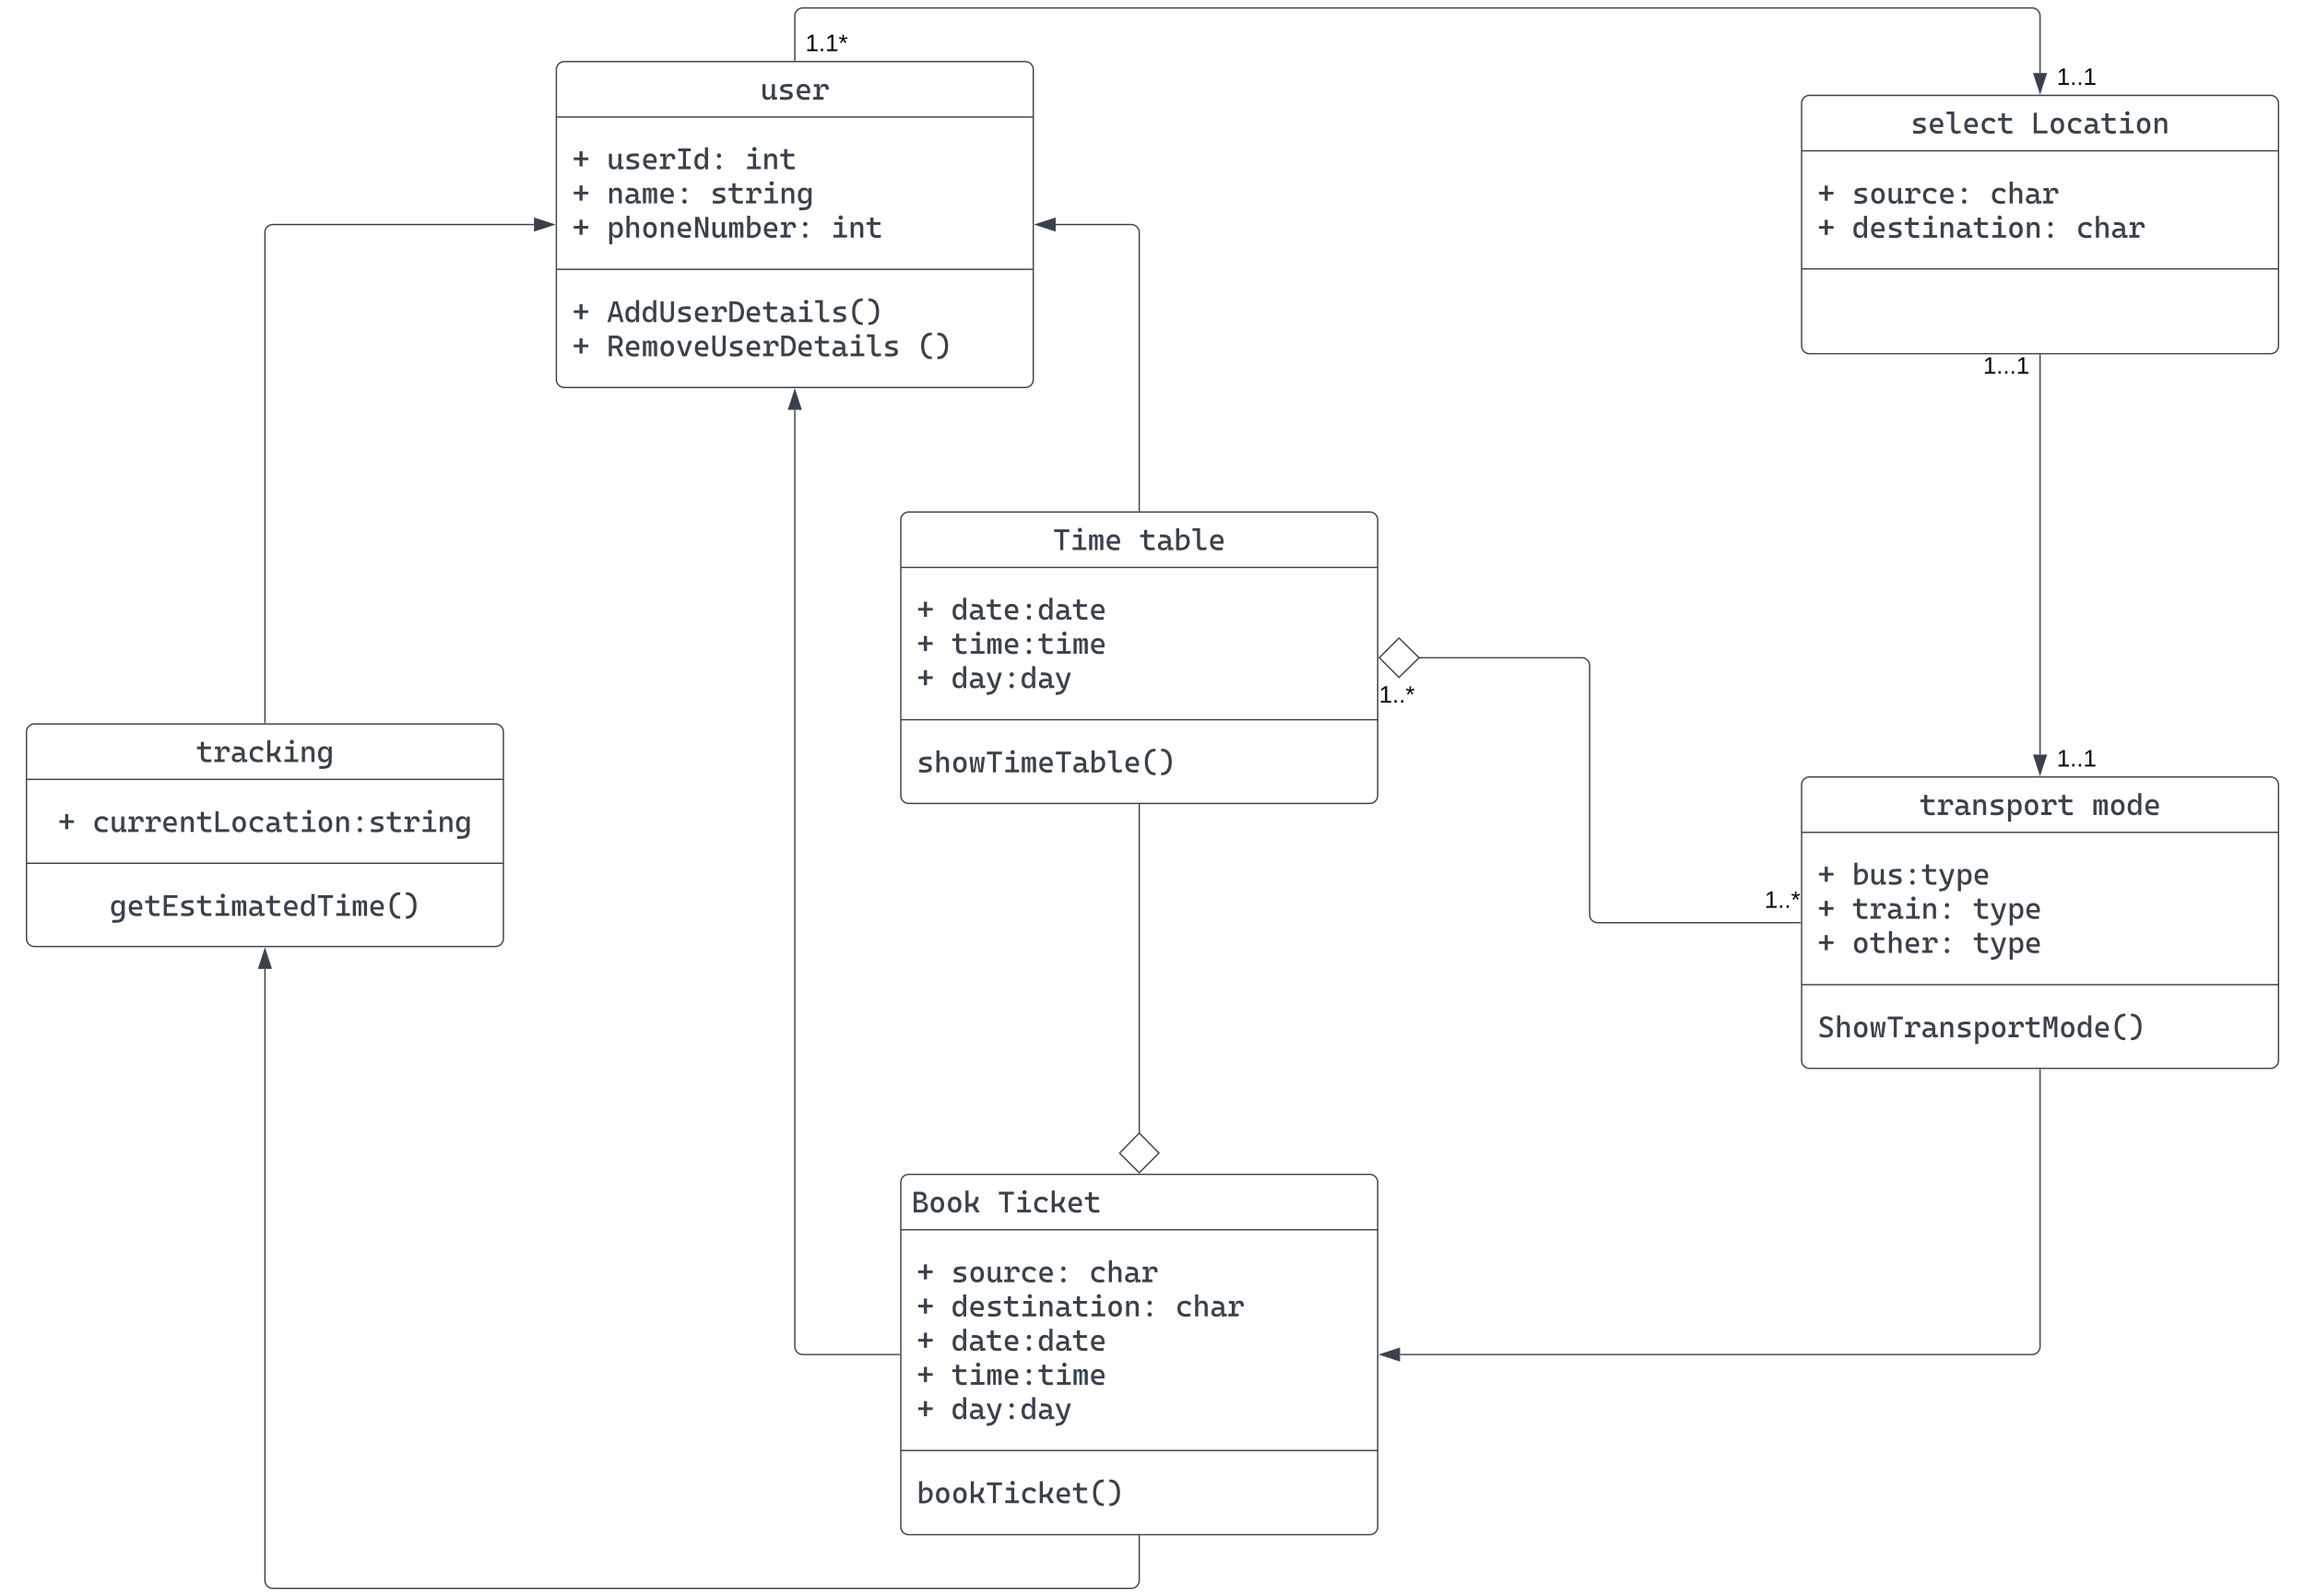 <svg xmlns="http://www.w3.org/2000/svg" xmlns:xlink="http://www.w3.org/1999/xlink" xmlns:lucid="lucid" width="1740" height="1205"><g transform="translate(-120 1226.5)" lucid:page-tab-id="0_0"><path d="M0-1258.84h1870.87V64H0z" fill="#fff"/><path d="M540-1174a6 6 0 0 1 6-6h348a6 6 0 0 1 6 6v234a6 6 0 0 1-6 6H546a6 6 0 0 1-6-6z" stroke="#3a414a" fill="#fff"/><path d="M540-1138.17h360M540-1023.2h360" stroke="#3a414a" fill="none"/><use xlink:href="#a" transform="matrix(1,0,0,1,548,-1172) translate(145.958 20.704)"/><use xlink:href="#b" transform="matrix(1,0,0,1,552,-1130.175) translate(0 31.379)"/><use xlink:href="#c" transform="matrix(1,0,0,1,552,-1130.175) translate(26.042 31.379)"/><use xlink:href="#d" transform="matrix(1,0,0,1,552,-1130.175) translate(130.208 31.379)"/><use xlink:href="#b" transform="matrix(1,0,0,1,552,-1130.175) translate(0 57.204)"/><use xlink:href="#e" transform="matrix(1,0,0,1,552,-1130.175) translate(26.042 57.204)"/><use xlink:href="#f" transform="matrix(1,0,0,1,552,-1130.175) translate(104.167 57.204)"/><use xlink:href="#b" transform="matrix(1,0,0,1,552,-1130.175) translate(0 83.029)"/><use xlink:href="#g" transform="matrix(1,0,0,1,552,-1130.175) translate(26.042 83.029)"/><use xlink:href="#h" transform="matrix(1,0,0,1,552,-1130.175) translate(195.312 83.029)"/><use xlink:href="#b" transform="matrix(1,0,0,1,552,-1015.201) translate(0 31.792)"/><use xlink:href="#i" transform="matrix(1,0,0,1,552,-1015.201) translate(26.042 31.792)"/><use xlink:href="#b" transform="matrix(1,0,0,1,552,-1015.201) translate(0 57.616)"/><use xlink:href="#j" transform="matrix(1,0,0,1,552,-1015.201) translate(26.042 57.616)"/><use xlink:href="#k" transform="matrix(1,0,0,1,552,-1015.201) translate(260.417 57.616)"/><path d="M800-334a6 6 0 0 1 6-6h348a6 6 0 0 1 6 6v260a6 6 0 0 1-6 6H806a6 6 0 0 1-6-6z" stroke="#3a414a" fill="#fff"/><path d="M800-298.18h360M800-131.55h360" stroke="#3a414a" fill="none"/><use xlink:href="#l" transform="matrix(1,0,0,1,808,-332) translate(0 20.704)"/><use xlink:href="#m" transform="matrix(1,0,0,1,808,-332) translate(65.104 20.704)"/><use xlink:href="#b" transform="matrix(1,0,0,1,812,-290.175) translate(0 31.555)"/><use xlink:href="#n" transform="matrix(1,0,0,1,812,-290.175) translate(26.042 31.555)"/><use xlink:href="#o" transform="matrix(1,0,0,1,812,-290.175) translate(130.208 31.555)"/><use xlink:href="#b" transform="matrix(1,0,0,1,812,-290.175) translate(0 57.379)"/><use xlink:href="#p" transform="matrix(1,0,0,1,812,-290.175) translate(26.042 57.379)"/><use xlink:href="#o" transform="matrix(1,0,0,1,812,-290.175) translate(195.312 57.379)"/><use xlink:href="#q" transform="matrix(1,0,0,1,812,-290.175) translate(0 83.204)"/><use xlink:href="#r" transform="matrix(1,0,0,1,812,-290.175) translate(26.042 83.204)"/><use xlink:href="#b" transform="matrix(1,0,0,1,812,-290.175) translate(0 109.029)"/><use xlink:href="#s" transform="matrix(1,0,0,1,812,-290.175) translate(26.042 109.029)"/><use xlink:href="#q" transform="matrix(1,0,0,1,812,-290.175) translate(0 134.853)"/><use xlink:href="#t" transform="matrix(1,0,0,1,812,-290.175) translate(26.042 134.853)"/><use xlink:href="#u" transform="matrix(1,0,0,1,812,-123.552) translate(0 31.704)"/><path d="M1480-1148.5a6 6 0 0 1 6-6h348a6 6 0 0 1 6 6v183a6 6 0 0 1-6 6h-348a6 6 0 0 1-6-6z" stroke="#3a414a" fill="#fff"/><path d="M1480-1112.67h360m-360 89.14h360" stroke="#3a414a" fill="none"/><use xlink:href="#v" transform="matrix(1,0,0,1,1488,-1146.5) translate(74.344 20.704)"/><use xlink:href="#w" transform="matrix(1,0,0,1,1488,-1146.5) translate(165.49 20.704)"/><use xlink:href="#b" transform="matrix(1,0,0,1,1492,-1104.675) translate(0 31.792)"/><use xlink:href="#n" transform="matrix(1,0,0,1,1492,-1104.675) translate(26.042 31.792)"/><use xlink:href="#o" transform="matrix(1,0,0,1,1492,-1104.675) translate(130.208 31.792)"/><use xlink:href="#b" transform="matrix(1,0,0,1,1492,-1104.675) translate(0 57.616)"/><use xlink:href="#p" transform="matrix(1,0,0,1,1492,-1104.675) translate(26.042 57.616)"/><use xlink:href="#x" transform="matrix(1,0,0,1,1492,-1104.675) translate(195.312 57.616)"/><path d="M800-834a6 6 0 0 1 6-6h348a6 6 0 0 1 6 6v208a6 6 0 0 1-6 6H806a6 6 0 0 1-6-6z" stroke="#3a414a" fill="#fff"/><path d="M800-798.17h360M800-683.2h360" stroke="#3a414a" fill="none"/><use xlink:href="#y" transform="matrix(1,0,0,1,808,-832) translate(106.896 20.704)"/><use xlink:href="#z" transform="matrix(1,0,0,1,808,-832) translate(172 20.704)"/><use xlink:href="#q" transform="matrix(1,0,0,1,812,-790.175) translate(0 31.379)"/><use xlink:href="#r" transform="matrix(1,0,0,1,812,-790.175) translate(26.042 31.379)"/><use xlink:href="#b" transform="matrix(1,0,0,1,812,-790.175) translate(0 57.204)"/><use xlink:href="#s" transform="matrix(1,0,0,1,812,-790.175) translate(26.042 57.204)"/><use xlink:href="#q" transform="matrix(1,0,0,1,812,-790.175) translate(0 83.029)"/><use xlink:href="#t" transform="matrix(1,0,0,1,812,-790.175) translate(26.042 83.029)"/><use xlink:href="#A" transform="matrix(1,0,0,1,812,-675.201) translate(0 31.704)"/><path d="M1480-634a6 6 0 0 1 6-6h348a6 6 0 0 1 6 6v208a6 6 0 0 1-6 6h-348a6 6 0 0 1-6-6z" stroke="#3a414a" fill="#fff"/><path d="M1480-598.17h360M1480-483.2h360" stroke="#3a414a" fill="none"/><use xlink:href="#B" transform="matrix(1,0,0,1,1488,-632) translate(80.854 20.704)"/><use xlink:href="#C" transform="matrix(1,0,0,1,1488,-632) translate(211.062 20.704)"/><use xlink:href="#b" transform="matrix(1,0,0,1,1492,-590.175) translate(0 31.379)"/><use xlink:href="#D" transform="matrix(1,0,0,1,1492,-590.175) translate(26.042 31.379)"/><use xlink:href="#b" transform="matrix(1,0,0,1,1492,-590.175) translate(0 57.204)"/><use xlink:href="#E" transform="matrix(1,0,0,1,1492,-590.175) translate(26.042 57.204)"/><use xlink:href="#F" transform="matrix(1,0,0,1,1492,-590.175) translate(117.187 57.204)"/><use xlink:href="#b" transform="matrix(1,0,0,1,1492,-590.175) translate(0 83.029)"/><use xlink:href="#G" transform="matrix(1,0,0,1,1492,-590.175) translate(26.042 83.029)"/><use xlink:href="#H" transform="matrix(1,0,0,1,1492,-590.175) translate(117.187 83.029)"/><g><use xlink:href="#I" transform="matrix(1,0,0,1,1492,-475.201) translate(0 31.704)"/></g><path d="M140-674a6 6 0 0 1 6-6h348a6 6 0 0 1 6 6v156a6 6 0 0 1-6 6H146a6 6 0 0 1-6-6z" stroke="#3a414a" fill="#fff"/><path d="M140-638.17h360m-360 63.32h360" stroke="#3a414a" fill="none"/><g><use xlink:href="#J" transform="matrix(1,0,0,1,148,-672) translate(119.917 20.704)"/></g><g><use xlink:href="#b" transform="matrix(1,0,0,1,152,-630.175) translate(11.75 31.704)"/><use xlink:href="#K" transform="matrix(1,0,0,1,152,-630.175) translate(37.792 31.704)"/></g><g><use xlink:href="#L" transform="matrix(1,0,0,1,152,-566.851) translate(50.812 31.704)"/></g><path d="M1660-958.5v301.62" stroke="#3a414a" fill="none"/><path d="M1660.5-958.5h-1v-.5h1z" stroke="#3a414a" stroke-width=".05" fill="#3a414a"/><path d="M1660-642.12l-4.63-14.26h9.27z" stroke="#3a414a" fill="#3a414a"/><g><use xlink:href="#M" transform="matrix(1,0,0,1,1617,-958.8) translate(0 14.4)"/></g><g><use xlink:href="#N" transform="matrix(1,0,0,1,1672.635,-662.3) translate(0 14.4)"/></g><path d="M1479-530h-153a6 6 0 0 1-6-6v-188a6 6 0 0 0-6-6h-123.13" stroke="#3a414a" fill="none"/><path d="M1479.5-529.5h-.5v-1h.5z" stroke="#3a414a" stroke-width=".05" fill="#3a414a"/><path d="M1161.2-730l14.86-14.85L1191.2-730l-15.14 14.85z" stroke="#3a414a" fill="#fff"/><g><use xlink:href="#O" transform="matrix(1,0,0,1,1452,-555.6) translate(0 14.4)"/></g><g><use xlink:href="#O" transform="matrix(1,0,0,1,1161,-710.5) translate(0 14.4)"/></g><path d="M980-619v248.13" stroke="#3a414a" fill="none"/><path d="M980.5-619h-1v-.5h1z" stroke="#3a414a" stroke-width=".05" fill="#3a414a"/><path d="M980-341.2l-14.85-14.86L980-371.2l14.85 15.14z" stroke="#3a414a" fill="#fff"/><path d="M320-681v-370a6 6 0 0 1 6-6h197.12" stroke="#3a414a" fill="none"/><path d="M320.5-680.5h-1v-.5h1z" stroke="#3a414a" stroke-width=".05" fill="#3a414a"/><path d="M537.88-1057l-14.26 4.63v-9.27z" stroke="#3a414a" fill="#3a414a"/><path d="M980-67v33.5a6 6 0 0 1-6 6H326a6 6 0 0 1-6-6v-461.62" stroke="#3a414a" fill="none"/><path d="M980.5-67h-1v-.5h1z" stroke="#3a414a" stroke-width=".05" fill="#3a414a"/><path d="M320-509.88l4.63 14.26h-9.26z" stroke="#3a414a" fill="#3a414a"/><path d="M799-204h-73a6 6 0 0 1-6-6v-707.12" stroke="#3a414a" fill="none"/><path d="M799.5-203.5h-.5v-1h.5z" stroke="#3a414a" stroke-width=".05" fill="#3a414a"/><path d="M720-931.88l4.63 14.26h-9.26z" stroke="#3a414a" fill="#3a414a"/><path d="M720-1181v-33.5a6 6 0 0 1 6-6h928a6 6 0 0 1 6 6v43.12" stroke="#3a414a" fill="none"/><path d="M720.5-1180.5h-1v-.5h1z" stroke="#3a414a" stroke-width=".05" fill="#3a414a"/><path d="M1660-1156.62l-4.63-14.26h9.27z" stroke="#3a414a" fill="#3a414a"/><g><use xlink:href="#P" transform="matrix(1,0,0,1,728,-1202.3) translate(0 14.4)"/></g><g><use xlink:href="#N" transform="matrix(1,0,0,1,1672.635,-1176.8) translate(0 14.4)"/></g><path d="M980-841v-210a6 6 0 0 0-6-6h-57.12" stroke="#3a414a" fill="none"/><path d="M980.5-840.5h-1v-.5h1z" stroke="#3a414a" stroke-width=".05" fill="#3a414a"/><path d="M902.12-1057l14.26-4.63v9.27z" stroke="#3a414a" fill="#3a414a"/><path d="M1660-419v209a6 6 0 0 1-6 6h-477.12" stroke="#3a414a" fill="none"/><path d="M1660.5-419h-1v-.5h1z" stroke="#3a414a" stroke-width=".05" fill="#3a414a"/><path d="M1162.12-204l14.26-4.63v9.26z" stroke="#3a414a" fill="#3a414a"/><defs><path fill="#3a414a" d="M774-204C745-71 650 19 496 20c-227 1-350-147-350-380v-700h212v700c-1 122 75 191 198 190 180-7 234-116 234-320l54 286h-70zm34 214c-11-142-22-283-18-440h212v238l146 22V0zm-18-310v-760h212v700" id="Q"/><path fill="#3a414a" d="M994-876c-155-17-412-26-522 16-53 20-80 54-80 100 6 78 60 82 134 104 229 69 521 71 518 350 0 114-42 196-125 248S702 20 518 20c-146 0-251-6-362-30l24-192c169 29 429 50 572 0 74-26 93-117 46-172-17-16-43-26-78-36-152-41-380-81-474-161-49-39-74-99-74-179 0-116 47-196 134-252 124-80 489-95 710-58" id="R"/><path fill="#3a414a" d="M1002-8C898 13 800 19 692 20c-357 2-566-196-566-552 0-328 162-548 478-548 347 0 489 269 444 644H304v-162h558c3-178-87-295-256-296-193 2-286 146-284 352-1 247 146 377 394 376 95 0 177-12 260-28" id="S"/><path fill="#3a414a" d="M942-682c-2-136-26-213-146-218-90 0-158 39-202 116s-66 186-66 328l-62-332h82c12-195 109-292 292-292 241 0 310 139 312 398H942zM80 0v-186h708V0H80zm236 0v-1060h172l40 304V0H316zM120-874v-186h354l20 186H120" id="T"/><g id="a"><use transform="matrix(0.011,0,0,0.011,0,0)" xlink:href="#Q"/><use transform="matrix(0.011,0,0,0.011,13.021,0)" xlink:href="#R"/><use transform="matrix(0.011,0,0,0.011,26.042,0)" xlink:href="#S"/><use transform="matrix(0.011,0,0,0.011,39.062,0)" xlink:href="#T"/></g><path fill="#3a414a" d="M494-190v-1038h212v1038H494zM100-617v-186h1000v186H100" id="U"/><use transform="matrix(0.011,0,0,0.011,0,0)" xlink:href="#U" id="b"/><path fill="#3a414a" d="M495 0v-1420h208V0H495zM168 0v-190h864V0H168zm0-1230v-190h864v190H168" id="V"/><path fill="#3a414a" d="M800-192C787-55 674 22 519 20 216 16 95-195 96-520c-1-333 116-554 423-560 154-2 265 77 281 212h82l-62 302c1-199-70-334-254-334-196 0-260 161-260 380 0 212 68 360 260 360 184 0 255-136 254-334l72 302h-92zm42 202l-22-208v-1302h212V0" id="W"/><path fill="#3a414a" d="M748-932c0 79-68 148-148 148-79 0-148-69-148-148 0-80 69-148 148-148 80 0 148 68 148 148zm0 804c0 79-68 148-148 148-79 0-148-69-148-148 0-80 69-148 148-148 80 0 148 68 148 148" id="X"/><g id="c"><use transform="matrix(0.011,0,0,0.011,0,0)" xlink:href="#Q"/><use transform="matrix(0.011,0,0,0.011,13.021,0)" xlink:href="#R"/><use transform="matrix(0.011,0,0,0.011,26.042,0)" xlink:href="#S"/><use transform="matrix(0.011,0,0,0.011,39.062,0)" xlink:href="#T"/><use transform="matrix(0.011,0,0,0.011,52.083,0)" xlink:href="#V"/><use transform="matrix(0.011,0,0,0.011,65.104,0)" xlink:href="#W"/><use transform="matrix(0.011,0,0,0.011,78.125,0)" xlink:href="#X"/></g><path fill="#3a414a" d="M564 0v-1000h212V0H564zM160 0v-186h424V0H160zm596 0v-186h346V0H756zM220-874v-186h556v186H220zm591-502c0 79-68 148-148 148-79 0-148-69-148-148 0-80 69-148 148-148 80 0 148 68 148 148" id="Y"/><path fill="#3a414a" d="M680-1080c231-1 352 153 352 390V0H820v-690c1-124-68-200-190-200-167 0-250 98-250 294l-62-272h82c14-150 111-212 280-212zM168 0v-1060h192l20 224V0H168" id="Z"/><path fill="#3a414a" d="M1070-4c-92 15-173 24-278 24-314-2-452-115-456-420v-180h212v170c2 176 82 239 264 240 83 0 151-10 234-20zM336-500v-880h212v880H336zM70-874v-186h960v186H70" id="aa"/><g id="d"><use transform="matrix(0.011,0,0,0.011,0,0)" xlink:href="#Y"/><use transform="matrix(0.011,0,0,0.011,13.021,0)" xlink:href="#Z"/><use transform="matrix(0.011,0,0,0.011,26.042,0)" xlink:href="#aa"/></g><path fill="#3a414a" d="M818 10l-14-314-28-88c-12-161 36-360-74-430-98-62-314-51-476-60l20-188 214 3c324 4 518 127 518 433v442l180 22V0zm-30-266C784-59 645 18 444 20 234 22 96-84 96-286c5-249 208-350 480-348 120 0 219 13 302 46l-44 144c-84-20-164-19-262-20-184 0-276 56-276 168 1 100 75 147 182 146 169-1 286-79 298-230v-116l62 272h-84" id="ab"/><path fill="#3a414a" d="M878-1080c158 3 209 84 210 250V0H876v-810c0-73-27-110-82-110-69 0-104 48-104 144l-72-152h82c8-87 74-156 178-152zM112 0v-1060h188l24 224V0H112zm400-1080c124 3 178 92 178 230V0H510v-830c0-60-28-90-84-90-68 0-102 48-102 144l-62-152h68c8-101 69-152 182-152" id="ac"/><g id="e"><use transform="matrix(0.011,0,0,0.011,0,0)" xlink:href="#Z"/><use transform="matrix(0.011,0,0,0.011,13.021,0)" xlink:href="#ab"/><use transform="matrix(0.011,0,0,0.011,26.042,0)" xlink:href="#ac"/><use transform="matrix(0.011,0,0,0.011,39.062,0)" xlink:href="#S"/><use transform="matrix(0.011,0,0,0.011,52.083,0)" xlink:href="#X"/></g><path fill="#3a414a" d="M182 478l-10-194c205-16 477 24 574-99 46-58 73-138 74-247v-774l20-224h192v966c-3 384-165 548-540 562zm618-670C787-55 674 22 519 20 216 16 95-195 96-520c-1-333 116-554 423-560 158-2 274 75 291 212h82l-72 302c1-199-70-334-254-334-196 0-260 161-260 380 0 212 68 360 260 360 184 0 255-136 254-334l72 302h-92" id="ad"/><g id="f"><use transform="matrix(0.011,0,0,0.011,0,0)" xlink:href="#R"/><use transform="matrix(0.011,0,0,0.011,13.021,0)" xlink:href="#aa"/><use transform="matrix(0.011,0,0,0.011,26.042,0)" xlink:href="#T"/><use transform="matrix(0.011,0,0,0.011,39.062,0)" xlink:href="#Y"/><use transform="matrix(0.011,0,0,0.011,52.083,0)" xlink:href="#Z"/><use transform="matrix(0.011,0,0,0.011,65.104,0)" xlink:href="#ad"/></g><path fill="#3a414a" d="M168 460v-1520h192l20 224V460H168zm936-980c1 325-119 535-423 540-155 2-268-75-281-212h-92l72-302c-1 199 70 334 254 334 192 0 261-149 260-360 0-220-64-380-260-380-184 0-255 136-254 334l-72-302h82c18-136 132-214 291-212 308 6 424 227 423 560" id="ae"/><path fill="#3a414a" d="M680-1080c231-1 352 153 352 390V0H820v-690c2-128-66-210-190-210-167 0-250 101-250 304l-62-272h82c14-150 111-212 280-212zM168 0v-1500h212V0H168" id="af"/><path fill="#3a414a" d="M1064-530c0 326-153 549-464 550-310-1-464-224-464-550 0-327 154-549 464-550 311 1 464 223 464 550zm-708 0c-1 200 66 360 244 360s245-161 244-360c1-201-65-360-244-360S355-730 356-530" id="ag"/><path fill="#3a414a" d="M784 0L376-1080h-92v-340h132L824-340h50V0h-90zM148 0v-1420h208V0H148zm696 0v-1420h208V0H844" id="ah"/><path fill="#3a414a" d="M1099-600c0 398-248 624-652 620-101 0-192-9-284-20l82-194c64 33 153 33 244 34 262 1 403-171 400-440 2-177-77-299-244-300-180 0-270 101-270 304l-62-272h82c10-141 97-212 260-212 289-1 444 184 444 480zM163 0v-1500h212V-18" id="ai"/><g id="g"><use transform="matrix(0.011,0,0,0.011,0,0)" xlink:href="#ae"/><use transform="matrix(0.011,0,0,0.011,13.021,0)" xlink:href="#af"/><use transform="matrix(0.011,0,0,0.011,26.042,0)" xlink:href="#ag"/><use transform="matrix(0.011,0,0,0.011,39.062,0)" xlink:href="#Z"/><use transform="matrix(0.011,0,0,0.011,52.083,0)" xlink:href="#S"/><use transform="matrix(0.011,0,0,0.011,65.104,0)" xlink:href="#ah"/><use transform="matrix(0.011,0,0,0.011,78.125,0)" xlink:href="#Q"/><use transform="matrix(0.011,0,0,0.011,91.146,0)" xlink:href="#ac"/><use transform="matrix(0.011,0,0,0.011,104.167,0)" xlink:href="#ai"/><use transform="matrix(0.011,0,0,0.011,117.187,0)" xlink:href="#S"/><use transform="matrix(0.011,0,0,0.011,130.208,0)" xlink:href="#T"/><use transform="matrix(0.011,0,0,0.011,143.229,0)" xlink:href="#X"/></g><g id="h"><use transform="matrix(0.011,0,0,0.011,0,0)" xlink:href="#Y"/><use transform="matrix(0.011,0,0,0.011,13.021,0)" xlink:href="#Z"/><use transform="matrix(0.011,0,0,0.011,26.042,0)" xlink:href="#aa"/></g><path fill="#3a414a" d="M45 0l410-1420h290L1155 0H945L609-1248h-18L255 0H45zm190-346v-190h720v190H235" id="aj"/><path fill="#3a414a" d="M1060-456c1 313-156 476-464 476-304 0-456-159-456-476v-964h208v964c1 183 72 285 252 286 168 0 252-95 252-286v-964h208v964" id="ak"/><path fill="#3a414a" d="M924-690c1-336-124-535-440-540H338l-24-190h170c433 0 650 243 650 730C1134-230 917 0 484 0H334v-190h150c306-2 441-182 440-500zM140 0v-1420h208V0H140" id="al"/><path fill="#3a414a" d="M1074-22C971 6 883 20 758 20c-264-4-348-143-348-420v-1100h212v1090c-4 166 46 246 216 240 55 0 126-13 212-38zM98-1314v-186h330v186H98" id="am"/><path fill="#3a414a" d="M998 200c-250 9-421-69-552-240-120-160-180-385-180-676 0-287 60-510 180-668 131-169 302-245 552-236v180c-179-6-301 57-394 190-86 127-128 305-128 534 0 233 42 414 128 543C697-38 819 26 998 20v180" id="an"/><path fill="#3a414a" d="M202 200V20c179 6 301-58 394-193 86-129 128-310 128-543 0-229-42-407-128-534-93-133-215-196-394-190v-180c250-9 422 67 553 236 119 158 179 381 179 668 0 291-60 516-179 676-130 171-303 249-553 240" id="ao"/><g id="i"><use transform="matrix(0.011,0,0,0.011,0,0)" xlink:href="#aj"/><use transform="matrix(0.011,0,0,0.011,13.021,0)" xlink:href="#W"/><use transform="matrix(0.011,0,0,0.011,26.042,0)" xlink:href="#W"/><use transform="matrix(0.011,0,0,0.011,39.062,0)" xlink:href="#ak"/><use transform="matrix(0.011,0,0,0.011,52.083,0)" xlink:href="#R"/><use transform="matrix(0.011,0,0,0.011,65.104,0)" xlink:href="#S"/><use transform="matrix(0.011,0,0,0.011,78.125,0)" xlink:href="#T"/><use transform="matrix(0.011,0,0,0.011,91.146,0)" xlink:href="#al"/><use transform="matrix(0.011,0,0,0.011,104.167,0)" xlink:href="#S"/><use transform="matrix(0.011,0,0,0.011,117.187,0)" xlink:href="#aa"/><use transform="matrix(0.011,0,0,0.011,130.208,0)" xlink:href="#ab"/><use transform="matrix(0.011,0,0,0.011,143.229,0)" xlink:href="#Y"/><use transform="matrix(0.011,0,0,0.011,156.25,0)" xlink:href="#am"/><use transform="matrix(0.011,0,0,0.011,169.271,0)" xlink:href="#R"/><use transform="matrix(0.011,0,0,0.011,182.292,0)" xlink:href="#an"/><use transform="matrix(0.011,0,0,0.011,195.313,0)" xlink:href="#ao"/></g><path fill="#3a414a" d="M1090-990c2 286-173 450-462 450H334v-190h294c155 2 253-87 252-240 2-163-92-261-252-260H338l-24-190h314c285-3 463 150 462 430zM140 0v-1420h208V0H140zm762 0L584-668h220L1142 0H902" id="ap"/><path fill="#3a414a" d="M459 0L80-1060h226l285 880h18l285-880h226L741 0H459" id="aq"/><g id="j"><use transform="matrix(0.011,0,0,0.011,0,0)" xlink:href="#ap"/><use transform="matrix(0.011,0,0,0.011,13.021,0)" xlink:href="#S"/><use transform="matrix(0.011,0,0,0.011,26.042,0)" xlink:href="#ac"/><use transform="matrix(0.011,0,0,0.011,39.062,0)" xlink:href="#ag"/><use transform="matrix(0.011,0,0,0.011,52.083,0)" xlink:href="#aq"/><use transform="matrix(0.011,0,0,0.011,65.104,0)" xlink:href="#S"/><use transform="matrix(0.011,0,0,0.011,78.125,0)" xlink:href="#ak"/><use transform="matrix(0.011,0,0,0.011,91.146,0)" xlink:href="#R"/><use transform="matrix(0.011,0,0,0.011,104.167,0)" xlink:href="#S"/><use transform="matrix(0.011,0,0,0.011,117.187,0)" xlink:href="#T"/><use transform="matrix(0.011,0,0,0.011,130.208,0)" xlink:href="#al"/><use transform="matrix(0.011,0,0,0.011,143.229,0)" xlink:href="#S"/><use transform="matrix(0.011,0,0,0.011,156.25,0)" xlink:href="#aa"/><use transform="matrix(0.011,0,0,0.011,169.271,0)" xlink:href="#ab"/><use transform="matrix(0.011,0,0,0.011,182.292,0)" xlink:href="#Y"/><use transform="matrix(0.011,0,0,0.011,195.313,0)" xlink:href="#am"/><use transform="matrix(0.011,0,0,0.011,208.333,0)" xlink:href="#R"/></g><g id="k"><use transform="matrix(0.011,0,0,0.011,0,0)" xlink:href="#an"/><use transform="matrix(0.011,0,0,0.011,13.021,0)" xlink:href="#ao"/></g><path fill="#3a414a" d="M1134-390C1135-135 967 0 704 0H354v-190h292c163 2 277-76 278-230-1-161-120-235-292-235H358l-24-91h348c263-3 449 110 452 356zM160 0v-1420h208V0H160zm126-698v-98h408v98H286zm748-362c0 220-187 306-430 306H354v-91h232c140 1 238-62 238-195-2-135-106-190-252-190H358l-24-190h248c265-2 452 111 452 360" id="ar"/><path fill="#3a414a" d="M430-592c306 2 383-189 422-468h220c-28 221-90 385-188 494S651-402 480-402H310v-190h120zM160 0v-1500h212V0H160zm718 0L576-516l200-82L1140 0H878" id="as"/><g id="l"><use transform="matrix(0.011,0,0,0.011,0,0)" xlink:href="#ar"/><use transform="matrix(0.011,0,0,0.011,13.021,0)" xlink:href="#ag"/><use transform="matrix(0.011,0,0,0.011,26.042,0)" xlink:href="#ag"/><use transform="matrix(0.011,0,0,0.011,39.062,0)" xlink:href="#as"/></g><path fill="#3a414a" d="M496 0v-1420h208V0H496zM80-1230v-190h1040v190H80" id="at"/><path fill="#3a414a" d="M1042-10C941 13 821 19 702 20c-357 2-566-196-566-552 0-343 194-551 538-548 203-1 362 80 423 220L934-737c-52-86-142-151-268-153-206 0-318 135-316 348-1 240 136 373 376 372 102 0 203-11 292-26" id="au"/><g id="m"><use transform="matrix(0.011,0,0,0.011,0,0)" xlink:href="#at"/><use transform="matrix(0.011,0,0,0.011,13.021,0)" xlink:href="#Y"/><use transform="matrix(0.011,0,0,0.011,26.042,0)" xlink:href="#au"/><use transform="matrix(0.011,0,0,0.011,39.062,0)" xlink:href="#as"/><use transform="matrix(0.011,0,0,0.011,52.083,0)" xlink:href="#S"/><use transform="matrix(0.011,0,0,0.011,65.104,0)" xlink:href="#aa"/></g><g id="n"><use transform="matrix(0.011,0,0,0.011,0,0)" xlink:href="#R"/><use transform="matrix(0.011,0,0,0.011,13.021,0)" xlink:href="#ag"/><use transform="matrix(0.011,0,0,0.011,26.042,0)" xlink:href="#Q"/><use transform="matrix(0.011,0,0,0.011,39.062,0)" xlink:href="#T"/><use transform="matrix(0.011,0,0,0.011,52.083,0)" xlink:href="#au"/><use transform="matrix(0.011,0,0,0.011,65.104,0)" xlink:href="#S"/><use transform="matrix(0.011,0,0,0.011,78.125,0)" xlink:href="#X"/></g><g id="o"><use transform="matrix(0.011,0,0,0.011,0,0)" xlink:href="#au"/><use transform="matrix(0.011,0,0,0.011,13.021,0)" xlink:href="#af"/><use transform="matrix(0.011,0,0,0.011,26.042,0)" xlink:href="#ab"/><use transform="matrix(0.011,0,0,0.011,39.062,0)" xlink:href="#T"/></g><g id="p"><use transform="matrix(0.011,0,0,0.011,0,0)" xlink:href="#W"/><use transform="matrix(0.011,0,0,0.011,13.021,0)" xlink:href="#S"/><use transform="matrix(0.011,0,0,0.011,26.042,0)" xlink:href="#R"/><use transform="matrix(0.011,0,0,0.011,39.062,0)" xlink:href="#aa"/><use transform="matrix(0.011,0,0,0.011,52.083,0)" xlink:href="#Y"/><use transform="matrix(0.011,0,0,0.011,65.104,0)" xlink:href="#Z"/><use transform="matrix(0.011,0,0,0.011,78.125,0)" xlink:href="#ab"/><use transform="matrix(0.011,0,0,0.011,91.146,0)" xlink:href="#aa"/><use transform="matrix(0.011,0,0,0.011,104.167,0)" xlink:href="#Y"/><use transform="matrix(0.011,0,0,0.011,117.187,0)" xlink:href="#ag"/><use transform="matrix(0.011,0,0,0.011,130.208,0)" xlink:href="#Z"/><use transform="matrix(0.011,0,0,0.011,143.229,0)" xlink:href="#X"/></g><use transform="matrix(0.011,0,0,0.011,0,0)" xlink:href="#U" id="q"/><g id="r"><use transform="matrix(0.011,0,0,0.011,0,0)" xlink:href="#W"/><use transform="matrix(0.011,0,0,0.011,13.021,0)" xlink:href="#ab"/><use transform="matrix(0.011,0,0,0.011,26.042,0)" xlink:href="#aa"/><use transform="matrix(0.011,0,0,0.011,39.062,0)" xlink:href="#S"/><use transform="matrix(0.011,0,0,0.011,52.083,0)" xlink:href="#X"/><use transform="matrix(0.011,0,0,0.011,65.104,0)" xlink:href="#W"/><use transform="matrix(0.011,0,0,0.011,78.125,0)" xlink:href="#ab"/><use transform="matrix(0.011,0,0,0.011,91.146,0)" xlink:href="#aa"/><use transform="matrix(0.011,0,0,0.011,104.167,0)" xlink:href="#S"/></g><g id="s"><use transform="matrix(0.011,0,0,0.011,0,0)" xlink:href="#aa"/><use transform="matrix(0.011,0,0,0.011,13.021,0)" xlink:href="#Y"/><use transform="matrix(0.011,0,0,0.011,26.042,0)" xlink:href="#ac"/><use transform="matrix(0.011,0,0,0.011,39.062,0)" xlink:href="#S"/><use transform="matrix(0.011,0,0,0.011,52.083,0)" xlink:href="#X"/><use transform="matrix(0.011,0,0,0.011,65.104,0)" xlink:href="#aa"/><use transform="matrix(0.011,0,0,0.011,78.125,0)" xlink:href="#Y"/><use transform="matrix(0.011,0,0,0.011,91.146,0)" xlink:href="#ac"/><use transform="matrix(0.011,0,0,0.011,104.167,0)" xlink:href="#S"/></g><path fill="#3a414a" d="M75 480L65 290c125-16 260-21 345-77 118-74 173-194 221-357l264-916h220L809-94c-98 302-212 514-554 554zM477 0L55-1060h220l346 900h32V0H477" id="av"/><g id="t"><use transform="matrix(0.011,0,0,0.011,0,0)" xlink:href="#W"/><use transform="matrix(0.011,0,0,0.011,13.021,0)" xlink:href="#ab"/><use transform="matrix(0.011,0,0,0.011,26.042,0)" xlink:href="#av"/><use transform="matrix(0.011,0,0,0.011,39.062,0)" xlink:href="#X"/><use transform="matrix(0.011,0,0,0.011,52.083,0)" xlink:href="#W"/><use transform="matrix(0.011,0,0,0.011,65.104,0)" xlink:href="#ab"/><use transform="matrix(0.011,0,0,0.011,78.125,0)" xlink:href="#av"/></g><g id="u"><use transform="matrix(0.011,0,0,0.011,0,0)" xlink:href="#ai"/><use transform="matrix(0.011,0,0,0.011,13.021,0)" xlink:href="#ag"/><use transform="matrix(0.011,0,0,0.011,26.042,0)" xlink:href="#ag"/><use transform="matrix(0.011,0,0,0.011,39.062,0)" xlink:href="#as"/><use transform="matrix(0.011,0,0,0.011,52.083,0)" xlink:href="#at"/><use transform="matrix(0.011,0,0,0.011,65.104,0)" xlink:href="#Y"/><use transform="matrix(0.011,0,0,0.011,78.125,0)" xlink:href="#au"/><use transform="matrix(0.011,0,0,0.011,91.146,0)" xlink:href="#as"/><use transform="matrix(0.011,0,0,0.011,104.167,0)" xlink:href="#S"/><use transform="matrix(0.011,0,0,0.011,117.187,0)" xlink:href="#aa"/><use transform="matrix(0.011,0,0,0.011,130.208,0)" xlink:href="#an"/><use transform="matrix(0.011,0,0,0.011,143.229,0)" xlink:href="#ao"/></g><g id="v"><use transform="matrix(0.011,0,0,0.011,0,0)" xlink:href="#R"/><use transform="matrix(0.011,0,0,0.011,13.021,0)" xlink:href="#S"/><use transform="matrix(0.011,0,0,0.011,26.042,0)" xlink:href="#am"/><use transform="matrix(0.011,0,0,0.011,39.062,0)" xlink:href="#S"/><use transform="matrix(0.011,0,0,0.011,52.083,0)" xlink:href="#au"/><use transform="matrix(0.011,0,0,0.011,65.104,0)" xlink:href="#aa"/></g><path fill="#3a414a" d="M160 0v-1420h208V0H160zm0 0v-190h940V0H160" id="aw"/><g id="w"><use transform="matrix(0.011,0,0,0.011,0,0)" xlink:href="#aw"/><use transform="matrix(0.011,0,0,0.011,13.021,0)" xlink:href="#ag"/><use transform="matrix(0.011,0,0,0.011,26.042,0)" xlink:href="#au"/><use transform="matrix(0.011,0,0,0.011,39.062,0)" xlink:href="#ab"/><use transform="matrix(0.011,0,0,0.011,52.083,0)" xlink:href="#aa"/><use transform="matrix(0.011,0,0,0.011,65.104,0)" xlink:href="#Y"/><use transform="matrix(0.011,0,0,0.011,78.125,0)" xlink:href="#ag"/><use transform="matrix(0.011,0,0,0.011,91.146,0)" xlink:href="#Z"/></g><g id="x"><use transform="matrix(0.011,0,0,0.011,0,0)" xlink:href="#au"/><use transform="matrix(0.011,0,0,0.011,13.021,0)" xlink:href="#af"/><use transform="matrix(0.011,0,0,0.011,26.042,0)" xlink:href="#ab"/><use transform="matrix(0.011,0,0,0.011,39.062,0)" xlink:href="#T"/></g><g id="y"><use transform="matrix(0.011,0,0,0.011,0,0)" xlink:href="#at"/><use transform="matrix(0.011,0,0,0.011,13.021,0)" xlink:href="#Y"/><use transform="matrix(0.011,0,0,0.011,26.042,0)" xlink:href="#ac"/><use transform="matrix(0.011,0,0,0.011,39.062,0)" xlink:href="#S"/></g><g id="z"><use transform="matrix(0.011,0,0,0.011,0,0)" xlink:href="#aa"/><use transform="matrix(0.011,0,0,0.011,13.021,0)" xlink:href="#ab"/><use transform="matrix(0.011,0,0,0.011,26.042,0)" xlink:href="#ai"/><use transform="matrix(0.011,0,0,0.011,39.062,0)" xlink:href="#am"/><use transform="matrix(0.011,0,0,0.011,52.083,0)" xlink:href="#S"/></g><path fill="#3a414a" d="M720 0L596-842h-16l-87-218h194l125 900h18l90-900h210L980 0H720zM190 0L70-1060h200l80 900h18l125-900h194l-89 218h-14L460 0H190" id="ax"/><g id="A"><use transform="matrix(0.011,0,0,0.011,0,0)" xlink:href="#R"/><use transform="matrix(0.011,0,0,0.011,13.021,0)" xlink:href="#af"/><use transform="matrix(0.011,0,0,0.011,26.042,0)" xlink:href="#ag"/><use transform="matrix(0.011,0,0,0.011,39.062,0)" xlink:href="#ax"/><use transform="matrix(0.011,0,0,0.011,52.083,0)" xlink:href="#at"/><use transform="matrix(0.011,0,0,0.011,65.104,0)" xlink:href="#Y"/><use transform="matrix(0.011,0,0,0.011,78.125,0)" xlink:href="#ac"/><use transform="matrix(0.011,0,0,0.011,91.146,0)" xlink:href="#S"/><use transform="matrix(0.011,0,0,0.011,104.167,0)" xlink:href="#at"/><use transform="matrix(0.011,0,0,0.011,117.187,0)" xlink:href="#ab"/><use transform="matrix(0.011,0,0,0.011,130.208,0)" xlink:href="#ai"/><use transform="matrix(0.011,0,0,0.011,143.229,0)" xlink:href="#am"/><use transform="matrix(0.011,0,0,0.011,156.25,0)" xlink:href="#S"/><use transform="matrix(0.011,0,0,0.011,169.271,0)" xlink:href="#an"/><use transform="matrix(0.011,0,0,0.011,182.292,0)" xlink:href="#ao"/></g><g id="B"><use transform="matrix(0.011,0,0,0.011,0,0)" xlink:href="#aa"/><use transform="matrix(0.011,0,0,0.011,13.021,0)" xlink:href="#T"/><use transform="matrix(0.011,0,0,0.011,26.042,0)" xlink:href="#ab"/><use transform="matrix(0.011,0,0,0.011,39.062,0)" xlink:href="#Z"/><use transform="matrix(0.011,0,0,0.011,52.083,0)" xlink:href="#R"/><use transform="matrix(0.011,0,0,0.011,65.104,0)" xlink:href="#ae"/><use transform="matrix(0.011,0,0,0.011,78.125,0)" xlink:href="#ag"/><use transform="matrix(0.011,0,0,0.011,91.146,0)" xlink:href="#T"/><use transform="matrix(0.011,0,0,0.011,104.167,0)" xlink:href="#aa"/></g><g id="C"><use transform="matrix(0.011,0,0,0.011,0,0)" xlink:href="#ac"/><use transform="matrix(0.011,0,0,0.011,13.021,0)" xlink:href="#ag"/><use transform="matrix(0.011,0,0,0.011,26.042,0)" xlink:href="#W"/><use transform="matrix(0.011,0,0,0.011,39.062,0)" xlink:href="#S"/></g><g id="D"><use transform="matrix(0.011,0,0,0.011,0,0)" xlink:href="#ai"/><use transform="matrix(0.011,0,0,0.011,13.021,0)" xlink:href="#Q"/><use transform="matrix(0.011,0,0,0.011,26.042,0)" xlink:href="#R"/><use transform="matrix(0.011,0,0,0.011,39.062,0)" xlink:href="#X"/><use transform="matrix(0.011,0,0,0.011,52.083,0)" xlink:href="#aa"/><use transform="matrix(0.011,0,0,0.011,65.104,0)" xlink:href="#av"/><use transform="matrix(0.011,0,0,0.011,78.125,0)" xlink:href="#ae"/><use transform="matrix(0.011,0,0,0.011,91.146,0)" xlink:href="#S"/></g><g id="E"><use transform="matrix(0.011,0,0,0.011,0,0)" xlink:href="#aa"/><use transform="matrix(0.011,0,0,0.011,13.021,0)" xlink:href="#T"/><use transform="matrix(0.011,0,0,0.011,26.042,0)" xlink:href="#ab"/><use transform="matrix(0.011,0,0,0.011,39.062,0)" xlink:href="#Y"/><use transform="matrix(0.011,0,0,0.011,52.083,0)" xlink:href="#Z"/><use transform="matrix(0.011,0,0,0.011,65.104,0)" xlink:href="#X"/></g><g id="F"><use transform="matrix(0.011,0,0,0.011,0,0)" xlink:href="#aa"/><use transform="matrix(0.011,0,0,0.011,13.021,0)" xlink:href="#av"/><use transform="matrix(0.011,0,0,0.011,26.042,0)" xlink:href="#ae"/><use transform="matrix(0.011,0,0,0.011,39.062,0)" xlink:href="#S"/></g><g id="G"><use transform="matrix(0.011,0,0,0.011,0,0)" xlink:href="#ag"/><use transform="matrix(0.011,0,0,0.011,13.021,0)" xlink:href="#aa"/><use transform="matrix(0.011,0,0,0.011,26.042,0)" xlink:href="#af"/><use transform="matrix(0.011,0,0,0.011,39.062,0)" xlink:href="#S"/><use transform="matrix(0.011,0,0,0.011,52.083,0)" xlink:href="#T"/><use transform="matrix(0.011,0,0,0.011,65.104,0)" xlink:href="#X"/></g><g id="H"><use transform="matrix(0.011,0,0,0.011,0,0)" xlink:href="#aa"/><use transform="matrix(0.011,0,0,0.011,13.021,0)" xlink:href="#av"/><use transform="matrix(0.011,0,0,0.011,26.042,0)" xlink:href="#ae"/><use transform="matrix(0.011,0,0,0.011,39.062,0)" xlink:href="#S"/></g><path fill="#3a414a" d="M1057-366C1051-81 860 20 551 20 386 20 246-7 129-58l26-202c126 53 252 94 412 96 167-1 272-47 276-198 0-85-45-144-130-186-231-115-541-175-546-502-1-255 167-393 429-390 219 3 340 65 465 179l-140 142c-100-78-175-134-324-137-133-3-217 64-216 196 3 110 63 149 146 190 149 74 358 153 448 265 55 62 82 142 82 239" id="ay"/><path fill="#3a414a" d="M566-580l30-230h12l154-610h142v252h-58L692-580H566zM128 0v-1420h200V0H128zm380-580l-154-588h-58v-252h142l154 610h8l20 230H508zM872 0v-1420h200V0H872" id="az"/><g id="I"><use transform="matrix(0.011,0,0,0.011,0,0)" xlink:href="#ay"/><use transform="matrix(0.011,0,0,0.011,13.021,0)" xlink:href="#af"/><use transform="matrix(0.011,0,0,0.011,26.042,0)" xlink:href="#ag"/><use transform="matrix(0.011,0,0,0.011,39.062,0)" xlink:href="#ax"/><use transform="matrix(0.011,0,0,0.011,52.083,0)" xlink:href="#at"/><use transform="matrix(0.011,0,0,0.011,65.104,0)" xlink:href="#T"/><use transform="matrix(0.011,0,0,0.011,78.125,0)" xlink:href="#ab"/><use transform="matrix(0.011,0,0,0.011,91.146,0)" xlink:href="#Z"/><use transform="matrix(0.011,0,0,0.011,104.167,0)" xlink:href="#R"/><use transform="matrix(0.011,0,0,0.011,117.187,0)" xlink:href="#ae"/><use transform="matrix(0.011,0,0,0.011,130.208,0)" xlink:href="#ag"/><use transform="matrix(0.011,0,0,0.011,143.229,0)" xlink:href="#T"/><use transform="matrix(0.011,0,0,0.011,156.25,0)" xlink:href="#aa"/><use transform="matrix(0.011,0,0,0.011,169.271,0)" xlink:href="#az"/><use transform="matrix(0.011,0,0,0.011,182.292,0)" xlink:href="#ag"/><use transform="matrix(0.011,0,0,0.011,195.313,0)" xlink:href="#W"/><use transform="matrix(0.011,0,0,0.011,208.333,0)" xlink:href="#S"/><use transform="matrix(0.011,0,0,0.011,221.354,0)" xlink:href="#an"/><use transform="matrix(0.011,0,0,0.011,234.375,0)" xlink:href="#ao"/></g><g id="J"><use transform="matrix(0.011,0,0,0.011,0,0)" xlink:href="#aa"/><use transform="matrix(0.011,0,0,0.011,13.021,0)" xlink:href="#T"/><use transform="matrix(0.011,0,0,0.011,26.042,0)" xlink:href="#ab"/><use transform="matrix(0.011,0,0,0.011,39.062,0)" xlink:href="#au"/><use transform="matrix(0.011,0,0,0.011,52.083,0)" xlink:href="#as"/><use transform="matrix(0.011,0,0,0.011,65.104,0)" xlink:href="#Y"/><use transform="matrix(0.011,0,0,0.011,78.125,0)" xlink:href="#Z"/><use transform="matrix(0.011,0,0,0.011,91.146,0)" xlink:href="#ad"/></g><g id="K"><use transform="matrix(0.011,0,0,0.011,0,0)" xlink:href="#au"/><use transform="matrix(0.011,0,0,0.011,13.021,0)" xlink:href="#Q"/><use transform="matrix(0.011,0,0,0.011,26.042,0)" xlink:href="#T"/><use transform="matrix(0.011,0,0,0.011,39.062,0)" xlink:href="#T"/><use transform="matrix(0.011,0,0,0.011,52.083,0)" xlink:href="#S"/><use transform="matrix(0.011,0,0,0.011,65.104,0)" xlink:href="#Z"/><use transform="matrix(0.011,0,0,0.011,78.125,0)" xlink:href="#aa"/><use transform="matrix(0.011,0,0,0.011,91.146,0)" xlink:href="#aw"/><use transform="matrix(0.011,0,0,0.011,104.167,0)" xlink:href="#ag"/><use transform="matrix(0.011,0,0,0.011,117.187,0)" xlink:href="#au"/><use transform="matrix(0.011,0,0,0.011,130.208,0)" xlink:href="#ab"/><use transform="matrix(0.011,0,0,0.011,143.229,0)" xlink:href="#aa"/><use transform="matrix(0.011,0,0,0.011,156.25,0)" xlink:href="#Y"/><use transform="matrix(0.011,0,0,0.011,169.271,0)" xlink:href="#ag"/><use transform="matrix(0.011,0,0,0.011,182.292,0)" xlink:href="#Z"/><use transform="matrix(0.011,0,0,0.011,195.313,0)" xlink:href="#X"/><use transform="matrix(0.011,0,0,0.011,208.333,0)" xlink:href="#R"/><use transform="matrix(0.011,0,0,0.011,221.354,0)" xlink:href="#aa"/><use transform="matrix(0.011,0,0,0.011,234.375,0)" xlink:href="#T"/><use transform="matrix(0.011,0,0,0.011,247.396,0)" xlink:href="#Y"/><use transform="matrix(0.011,0,0,0.011,260.417,0)" xlink:href="#Z"/><use transform="matrix(0.011,0,0,0.011,273.438,0)" xlink:href="#ad"/></g><path fill="#3a414a" d="M160 0v-1420h208V0H160zm0 0v-190h940V0H160zm0-616v-190h760v190H160zm0-614v-190h940v190H160" id="aA"/><g id="L"><use transform="matrix(0.011,0,0,0.011,0,0)" xlink:href="#ad"/><use transform="matrix(0.011,0,0,0.011,13.021,0)" xlink:href="#S"/><use transform="matrix(0.011,0,0,0.011,26.042,0)" xlink:href="#aa"/><use transform="matrix(0.011,0,0,0.011,39.062,0)" xlink:href="#aA"/><use transform="matrix(0.011,0,0,0.011,52.083,0)" xlink:href="#R"/><use transform="matrix(0.011,0,0,0.011,65.104,0)" xlink:href="#aa"/><use transform="matrix(0.011,0,0,0.011,78.125,0)" xlink:href="#Y"/><use transform="matrix(0.011,0,0,0.011,91.146,0)" xlink:href="#ac"/><use transform="matrix(0.011,0,0,0.011,104.167,0)" xlink:href="#ab"/><use transform="matrix(0.011,0,0,0.011,117.187,0)" xlink:href="#aa"/><use transform="matrix(0.011,0,0,0.011,130.208,0)" xlink:href="#S"/><use transform="matrix(0.011,0,0,0.011,143.229,0)" xlink:href="#W"/><use transform="matrix(0.011,0,0,0.011,156.25,0)" xlink:href="#at"/><use transform="matrix(0.011,0,0,0.011,169.271,0)" xlink:href="#Y"/><use transform="matrix(0.011,0,0,0.011,182.292,0)" xlink:href="#ac"/><use transform="matrix(0.011,0,0,0.011,195.313,0)" xlink:href="#S"/><use transform="matrix(0.011,0,0,0.011,208.333,0)" xlink:href="#an"/><use transform="matrix(0.011,0,0,0.011,221.354,0)" xlink:href="#ao"/></g><path d="M27 0v-27h64v-190l-56 39v-29l58-41h29v221h61V0H27" id="aB"/><path d="M33 0v-38h34V0H33" id="aC"/><g id="M"><use transform="matrix(0.05,0,0,0.05,0,0)" xlink:href="#aB"/><use transform="matrix(0.05,0,0,0.05,10,0)" xlink:href="#aC"/><use transform="matrix(0.05,0,0,0.05,15,0)" xlink:href="#aC"/><use transform="matrix(0.05,0,0,0.05,20,0)" xlink:href="#aC"/><use transform="matrix(0.05,0,0,0.05,25,0)" xlink:href="#aB"/></g><g id="N"><use transform="matrix(0.05,0,0,0.05,0,0)" xlink:href="#aB"/><use transform="matrix(0.05,0,0,0.05,10,0)" xlink:href="#aC"/><use transform="matrix(0.05,0,0,0.05,15,0)" xlink:href="#aC"/><use transform="matrix(0.05,0,0,0.05,20,0)" xlink:href="#aB"/></g><path d="M80-196l47-18 7 23-49 13 32 44-20 13-27-46-27 45-21-12 33-44-49-13 8-23 47 19-2-53h23" id="aD"/><g id="O"><use transform="matrix(0.05,0,0,0.05,0,0)" xlink:href="#aB"/><use transform="matrix(0.05,0,0,0.05,10,0)" xlink:href="#aC"/><use transform="matrix(0.05,0,0,0.05,15,0)" xlink:href="#aC"/><use transform="matrix(0.05,0,0,0.05,20,0)" xlink:href="#aD"/></g><g id="P"><use transform="matrix(0.05,0,0,0.05,0,0)" xlink:href="#aB"/><use transform="matrix(0.05,0,0,0.05,10,0)" xlink:href="#aC"/><use transform="matrix(0.05,0,0,0.05,15,0)" xlink:href="#aB"/><use transform="matrix(0.05,0,0,0.05,25,0)" xlink:href="#aD"/></g></defs></g></svg>